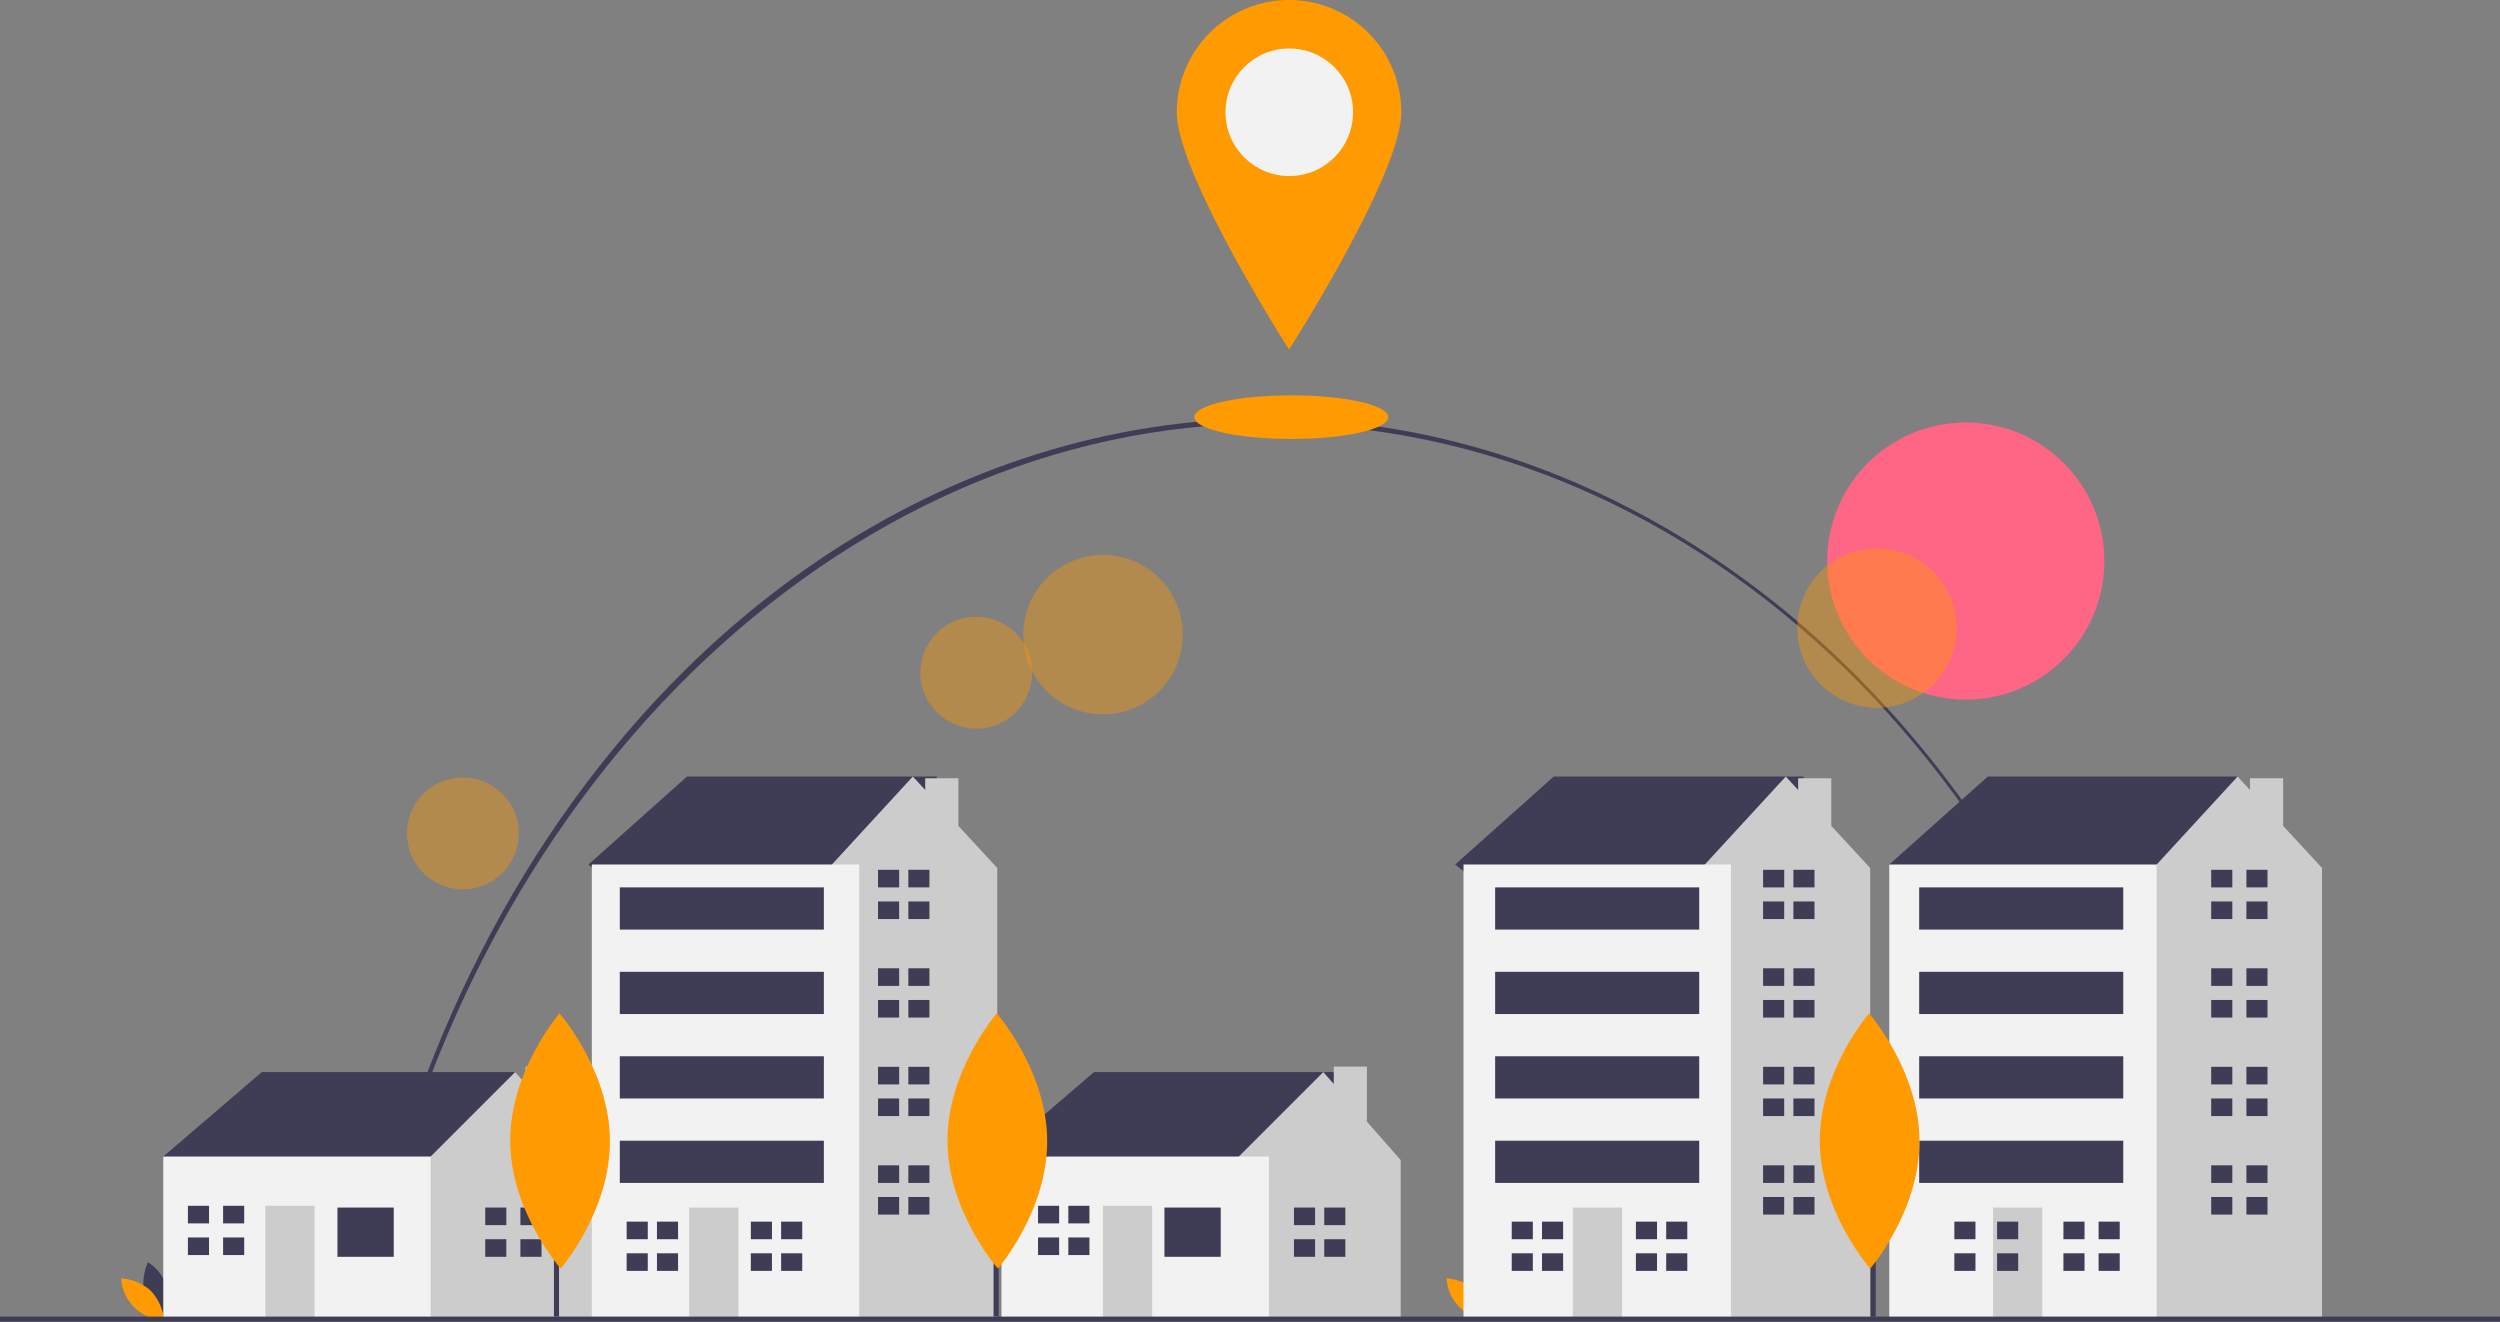 <svg xmlns="http://www.w3.org/2000/svg" width="529.479" height="279.931" viewBox="0 0 529.479 279.931"><rect x="0" y="0" width="529.479" height="279.931" fill="#808080" stroke="none"/><defs><style>.a{fill:#3f3d56;}.b{fill:#ff6584;}.c,.e{fill:#ff9a00;}.d{opacity:0.1;}.e{opacity:0.4;}.f{fill:#ccc;}.g{fill:#f2f2f2;}</style></defs><g transform="translate(0 0)"><path class="a" d="M174.676,542.263l-.863-.237c9.623-52.279,33.807-99.753,68.1-133.678,52.7-52.06,123.65-67.255,187.706-40.2s112.172,92.534,127.3,173.241l-.862.24c-20.371-109.264-98.761-185.575-190.63-185.575C274.758,356.052,194.537,434.364,174.676,542.263Z" transform="translate(-96.914 -266.354)"/><circle class="b" cx="29.349" cy="29.349" r="29.349" transform="translate(386.981 89.475)"/><rect class="a" width="1.081" height="42.688" transform="translate(408.287 236.164)"/><path class="c" d="M911,615.146c.069,14.927-10.433,27.076-10.433,27.076s-10.613-12.052-10.682-26.979,10.433-27.076,10.433-27.076S910.927,600.22,911,615.146Z" transform="translate(-492.43 -373.543)"/><path class="d" d="M911,615.146c.069,14.927-10.433,27.076-10.433,27.076s-10.613-12.052-10.682-26.979,10.433-27.076,10.433-27.076S910.927,600.22,911,615.146Z" transform="translate(-492.43 -373.543)"/><circle class="e" cx="16.885" cy="16.885" r="16.885" transform="translate(216.725 117.523)"/><circle class="e" cx="11.845" cy="11.845" r="11.845" transform="translate(194.916 130.627)"/><circle class="e" cx="11.845" cy="11.845" r="11.845" transform="translate(86.185 164.669)"/><circle class="e" cx="16.885" cy="16.885" r="16.885" transform="translate(380.634 116.134)"/><path class="a" d="M87.9,692.482a10.876,10.876,0,0,0,4.051,5.479,9.363,9.363,0,0,0-3.315-12.253A10.875,10.875,0,0,0,87.9,692.482Z" transform="translate(-57.295 -418.377)"/><path class="c" d="M85.28,694.643a10.875,10.875,0,0,1,2.818,6.2,9.363,9.363,0,0,1-9.1-8.854A10.878,10.878,0,0,1,85.28,694.643Z" transform="translate(-53.335 -421.266)"/><path class="a" d="M699.9,692.482a10.876,10.876,0,0,0,4.051,5.479,9.363,9.363,0,0,0-3.315-12.253A10.876,10.876,0,0,0,699.9,692.482Z" transform="translate(-388.926 -418.377)"/><path class="c" d="M697.28,694.643a10.875,10.875,0,0,1,2.818,6.2,9.363,9.363,0,0,1-9.1-8.854A10.879,10.879,0,0,1,697.28,694.643Z" transform="translate(-384.625 -421.266)"/><path class="a" d="M66.235,441.82,64,438.095,84.865,420.21h53.653v5.216l-19.375,20.866-22.356,4.471Z" transform="translate(-29.418 -193.15)"/><path class="f" d="M190.225,429.715V418.056H183.2v3.677l-2.211-2.513L163.1,437.1l-2.981,2.98-3.726,14.9,6.707,16.394h34.278V437.85Z" transform="translate(-71.888 -192.16)"/><rect class="g" width="56.634" height="34.278" transform="translate(34.582 244.945)"/><rect class="a" width="11.923" height="10.433" transform="translate(71.469 255.75)"/><rect class="f" width="10.433" height="23.846" transform="translate(56.193 255.377)"/><path class="a" d="M78.125,476.341v-3.726H73.654v3.726h4.471Z" transform="translate(-33.855 -217.238)"/><path class="a" d="M77.752,485.026h-4.1v3.726h4.471v-3.726Z" transform="translate(-33.855 -222.942)"/><rect class="a" width="4.471" height="3.726" transform="translate(47.25 255.377)"/><rect class="a" width="4.471" height="3.726" transform="translate(47.25 262.084)"/><path class="a" d="M194.656,477.03V473.3h-4.471v3.726h4.471Z" transform="translate(-87.419 -217.554)"/><path class="a" d="M194.284,485.716h-4.1v3.726h4.471v-3.726Z" transform="translate(-87.419 -223.26)"/><rect class="a" width="4.471" height="3.726" transform="translate(110.218 255.75)"/><rect class="a" width="4.471" height="3.726" transform="translate(110.218 262.456)"/><path class="a" d="M465.235,441.82,463,438.095l20.865-17.884h53.653v5.216l-19.375,20.866-22.356,4.471Z" transform="translate(-252.162 -193.15)"/><path class="f" d="M589.225,429.715V418.056H582.2v3.677l-2.211-2.513L562.1,437.1l-2.981,2.98-3.726,14.9,6.707,16.394h34.278V437.85Z" transform="translate(-299.724 -192.16)"/><rect class="g" width="56.634" height="34.278" transform="translate(212.1 244.945)"/><rect class="a" width="11.923" height="10.433" transform="translate(246.615 255.75)"/><rect class="f" width="10.433" height="23.846" transform="translate(233.586 255.377)"/><path class="a" d="M477.125,476.341v-3.726h-4.471v3.726h4.471Z" transform="translate(-252.807 -217.238)"/><path class="a" d="M476.752,485.026h-4.1v3.726h4.471v-3.726Z" transform="translate(-252.807 -222.942)"/><rect class="a" width="4.471" height="3.726" transform="translate(226.262 255.377)"/><rect class="a" width="4.471" height="3.726" transform="translate(226.262 262.084)"/><path class="a" d="M593.656,477.03V473.3h-4.471v3.726h4.471Z" transform="translate(-315.135 -217.554)"/><path class="a" d="M593.284,485.716h-4.1v3.726h4.471v-3.726Z" transform="translate(-315.135 -223.26)"/><rect class="a" width="4.471" height="3.726" transform="translate(280.465 255.75)"/><rect class="a" width="4.471" height="3.726" transform="translate(280.465 262.456)"/><path class="a" d="M277.346,325.978,273.62,323l20.865-18.63h52.908v16.394l-34.278,23.1Z" transform="translate(-148.988 -139.902)"/><path class="f" d="M390.664,314.817V304.739h-7.025v2.468l-2.622-2.841L363.878,323l-6.706,4.471-10.4,75.975,15.683,15.683H398.9V323.742Z" transform="translate(-187.688 -139.902)"/><rect class="g" width="56.634" height="96.129" transform="translate(125.345 183.094)"/><rect class="f" width="10.433" height="23.473" transform="translate(145.959 255.75)"/><path class="a" d="M289.813,482.547v-3.726h-4.471v3.726h4.471Z" transform="translate(-152.62 -220.09)"/><path class="a" d="M289.441,491.232h-4.1v3.726h4.471v-3.726Z" transform="translate(-152.62 -225.795)"/><rect class="a" width="4.471" height="3.726" transform="translate(139.136 258.731)"/><rect class="a" width="4.471" height="3.726" transform="translate(139.136 265.437)"/><path class="a" d="M346.355,482.547v-3.726h-4.471v3.726h4.471Z" transform="translate(-182.862 -220.09)"/><path class="a" d="M345.983,491.232h-4.1v3.726h4.471v-3.726Z" transform="translate(-182.862 -225.795)"/><rect class="a" width="4.471" height="3.726" transform="translate(165.436 258.731)"/><rect class="a" width="4.471" height="3.726" transform="translate(165.436 265.437)"/><path class="a" d="M404.276,344.639v-3.726H399.8v3.726h4.471Z" transform="translate(-213.842 -156.701)"/><path class="a" d="M403.9,353.325h-4.1v3.726h4.471v-3.726Z" transform="translate(-213.842 -162.406)"/><rect class="a" width="4.471" height="3.726" transform="translate(192.377 184.212)"/><rect class="a" width="4.471" height="3.726" transform="translate(192.377 190.919)"/><path class="a" d="M404.276,383.253v-3.726H399.8v3.726h4.471Z" transform="translate(-213.842 -174.45)"/><path class="a" d="M403.9,391.939h-4.1v3.726h4.471v-3.726Z" transform="translate(-213.842 -180.155)"/><rect class="a" width="4.471" height="3.726" transform="translate(192.377 205.077)"/><rect class="a" width="4.471" height="3.726" transform="translate(192.377 211.784)"/><path class="a" d="M404.276,421.867v-3.726H399.8v3.726h4.471Z" transform="translate(-213.842 -192.199)"/><path class="a" d="M403.9,430.553h-4.1v3.726h4.471v-3.726Z" transform="translate(-213.842 -197.904)"/><rect class="a" width="4.471" height="3.726" transform="translate(192.377 225.942)"/><rect class="a" width="4.471" height="3.726" transform="translate(192.377 232.649)"/><path class="a" d="M404.276,460.481v-3.726H399.8v3.726h4.471Z" transform="translate(-213.842 -209.948)"/><path class="a" d="M403.9,469.167h-4.1v3.726h4.471v-3.726Z" transform="translate(-213.842 -215.653)"/><rect class="a" width="4.471" height="3.726" transform="translate(192.377 246.807)"/><rect class="a" width="4.471" height="3.726" transform="translate(192.377 253.514)"/><rect class="a" width="43.221" height="8.942" transform="translate(131.266 187.938)"/><rect class="a" width="43.221" height="8.942" transform="translate(131.266 205.822)"/><rect class="a" width="43.221" height="8.942" transform="translate(131.266 223.707)"/><rect class="a" width="43.221" height="8.942" transform="translate(131.266 241.591)"/><path class="a" d="M680.346,325.978,676.62,323l20.865-18.63h52.908v16.394l-34.278,23.1Z" transform="translate(-368.425 -139.902)"/><path class="f" d="M793.664,314.817V304.739h-7.025v2.468l-2.622-2.841L766.878,323l-6.706,4.471-10.4,75.975,15.683,15.683H801.9V323.742Z" transform="translate(-405.808 -139.902)"/><rect class="g" width="56.634" height="96.129" transform="translate(309.959 183.094)"/><rect class="f" width="10.433" height="23.473" transform="translate(333.109 255.75)"/><path class="a" d="M692.813,482.547v-3.726h-4.471v3.726h4.471Z" transform="translate(-368.171 -220.09)"/><path class="a" d="M692.441,491.232h-4.1v3.726h4.471v-3.726Z" transform="translate(-368.171 -225.795)"/><rect class="a" width="4.471" height="3.726" transform="translate(326.585 258.731)"/><rect class="a" width="4.471" height="3.726" transform="translate(326.585 265.437)"/><path class="a" d="M749.355,482.547v-3.726h-4.471v3.726h4.471Z" transform="translate(-398.413 -220.09)"/><path class="a" d="M748.983,491.232h-4.1v3.726h4.471v-3.726Z" transform="translate(-398.413 -225.795)"/><rect class="a" width="4.471" height="3.726" transform="translate(352.885 258.731)"/><rect class="a" width="4.471" height="3.726" transform="translate(352.885 265.437)"/><path class="a" d="M807.276,344.639v-3.726H802.8v3.726h4.471Z" transform="translate(-429.393 -156.701)"/><path class="a" d="M806.9,353.325h-4.1v3.726h4.471v-3.726Z" transform="translate(-429.393 -162.406)"/><rect class="a" width="4.471" height="3.726" transform="translate(379.826 184.212)"/><rect class="a" width="4.471" height="3.726" transform="translate(379.826 190.919)"/><path class="a" d="M807.276,383.253v-3.726H802.8v3.726h4.471Z" transform="translate(-429.393 -174.45)"/><path class="a" d="M806.9,391.939h-4.1v3.726h4.471v-3.726Z" transform="translate(-429.393 -180.155)"/><rect class="a" width="4.471" height="3.726" transform="translate(379.826 205.077)"/><rect class="a" width="4.471" height="3.726" transform="translate(379.826 211.784)"/><path class="a" d="M807.276,421.867v-3.726H802.8v3.726h4.471Z" transform="translate(-429.393 -192.199)"/><path class="a" d="M806.9,430.553h-4.1v3.726h4.471v-3.726Z" transform="translate(-429.393 -197.904)"/><rect class="a" width="4.471" height="3.726" transform="translate(379.826 225.942)"/><rect class="a" width="4.471" height="3.726" transform="translate(379.826 232.649)"/><path class="a" d="M807.276,460.481v-3.726H802.8v3.726h4.471Z" transform="translate(-429.393 -209.948)"/><path class="a" d="M806.9,469.167h-4.1v3.726h4.471v-3.726Z" transform="translate(-429.393 -215.653)"/><rect class="a" width="4.471" height="3.726" transform="translate(379.826 246.807)"/><rect class="a" width="4.471" height="3.726" transform="translate(379.826 253.514)"/><rect class="a" width="43.221" height="8.942" transform="translate(316.659 187.938)"/><rect class="a" width="43.221" height="8.942" transform="translate(316.659 205.822)"/><rect class="a" width="43.221" height="8.942" transform="translate(316.659 223.707)"/><rect class="a" width="43.221" height="8.942" transform="translate(316.659 241.591)"/><path class="a" d="M901.346,325.978,897.62,323l20.865-18.63h52.909v16.394l-34.279,23.1Z" transform="translate(-497.489 -139.902)"/><path class="f" d="M1014.664,314.817V304.739h-7.025v2.468l-2.621-2.841L987.879,323l-6.707,4.471-10.4,75.975,15.683,15.683H1022.9V323.742Z" transform="translate(-531.114 -139.902)"/><rect class="g" width="56.634" height="96.129" transform="translate(400.131 183.094)"/><rect class="f" width="10.433" height="23.473" transform="translate(422.113 255.75)"/><path class="a" d="M913.813,482.547v-3.726h-4.471v3.726h4.471Z" transform="translate(-486.376 -220.09)"/><path class="a" d="M913.441,491.232h-4.1v3.726h4.471v-3.726Z" transform="translate(-486.376 -225.795)"/><rect class="a" width="4.471" height="3.726" transform="translate(413.916 258.731)"/><rect class="a" width="4.471" height="3.726" transform="translate(413.916 265.437)"/><path class="a" d="M970.355,482.547v-3.726h-4.471v3.726h4.471Z" transform="translate(-528.867 -220.09)"/><path class="a" d="M969.983,491.232h-4.1v3.726h4.471v-3.726Z" transform="translate(-528.867 -225.795)"/><rect class="a" width="4.471" height="3.726" transform="translate(444.469 258.731)"/><rect class="a" width="4.471" height="3.726" transform="translate(444.469 265.437)"/><path class="a" d="M1028.274,344.639v-3.726H1023.8v3.726h4.474Z" transform="translate(-555.488 -156.701)"/><path class="a" d="M1027.9,353.325h-4.1v3.726h4.474v-3.726Z" transform="translate(-555.488 -162.406)"/><rect class="a" width="4.471" height="3.726" transform="translate(475.769 184.212)"/><rect class="a" width="4.471" height="3.726" transform="translate(475.769 190.919)"/><path class="a" d="M1028.274,383.253v-3.726H1023.8v3.726h4.474Z" transform="translate(-555.488 -174.45)"/><path class="a" d="M1027.9,391.939h-4.1v3.726h4.474v-3.726Z" transform="translate(-555.488 -180.155)"/><rect class="a" width="4.471" height="3.726" transform="translate(475.769 205.077)"/><rect class="a" width="4.471" height="3.726" transform="translate(475.769 211.784)"/><path class="a" d="M1028.274,421.867v-3.726H1023.8v3.726h4.474Z" transform="translate(-555.488 -192.199)"/><path class="a" d="M1027.9,430.553h-4.1v3.726h4.474v-3.726Z" transform="translate(-555.488 -197.904)"/><rect class="a" width="4.471" height="3.726" transform="translate(475.769 225.942)"/><rect class="a" width="4.471" height="3.726" transform="translate(475.769 232.649)"/><path class="a" d="M1028.274,460.481v-3.726H1023.8v3.726h4.474Z" transform="translate(-555.488 -209.948)"/><path class="a" d="M1027.9,469.167h-4.1v3.726h4.474v-3.726Z" transform="translate(-555.488 -215.653)"/><rect class="a" width="4.471" height="3.726" transform="translate(475.769 246.807)"/><rect class="a" width="4.471" height="3.726" transform="translate(475.769 253.514)"/><rect class="a" width="43.221" height="8.942" transform="translate(406.465 187.938)"/><rect class="a" width="43.221" height="8.942" transform="translate(406.465 205.822)"/><rect class="a" width="43.221" height="8.942" transform="translate(406.465 223.707)"/><rect class="a" width="43.221" height="8.942" transform="translate(406.465 241.591)"/><rect class="a" width="529.479" height="1.081" transform="translate(0 278.851)"/><rect class="a" width="1.081" height="42.688" transform="translate(117.319 236.164)"/><path class="c" d="M286,615.146c.069,14.927-10.433,27.076-10.433,27.076s-10.613-12.052-10.682-26.979,10.433-27.076,10.433-27.076S285.927,600.22,286,615.146Z" transform="translate(-156.82 -373.543)"/><rect class="a" width="1.081" height="42.688" transform="translate(210.428 236.164)"/><path class="c" d="M486,615.146c.069,14.927-10.433,27.076-10.433,27.076s-10.613-12.052-10.682-26.979,10.433-27.076,10.433-27.076S485.927,600.22,486,615.146Z" transform="translate(-264.215 -373.543)"/><rect class="a" width="1.081" height="42.688" transform="translate(396.183 236.164)"/><path class="c" d="M885,615.146c.069,14.927-10.433,27.076-10.433,27.076s-10.613-12.052-10.682-26.979,10.433-27.076,10.433-27.076S884.927,600.22,885,615.146Z" transform="translate(-478.469 -373.543)"/><ellipse class="c" cx="20.533" cy="4.62" rx="20.533" ry="4.62" transform="translate(252.953 83.727)"/><path class="c" d="M621.551,214.747c0,13.131-23.775,50.252-23.775,50.252S574,227.878,574,214.747a23.775,23.775,0,1,1,47.551,0Z" transform="translate(-324.766 -190.972)"/><circle class="g" cx="13.509" cy="13.509" r="13.509" transform="translate(259.551 10.267)"/></g></svg>